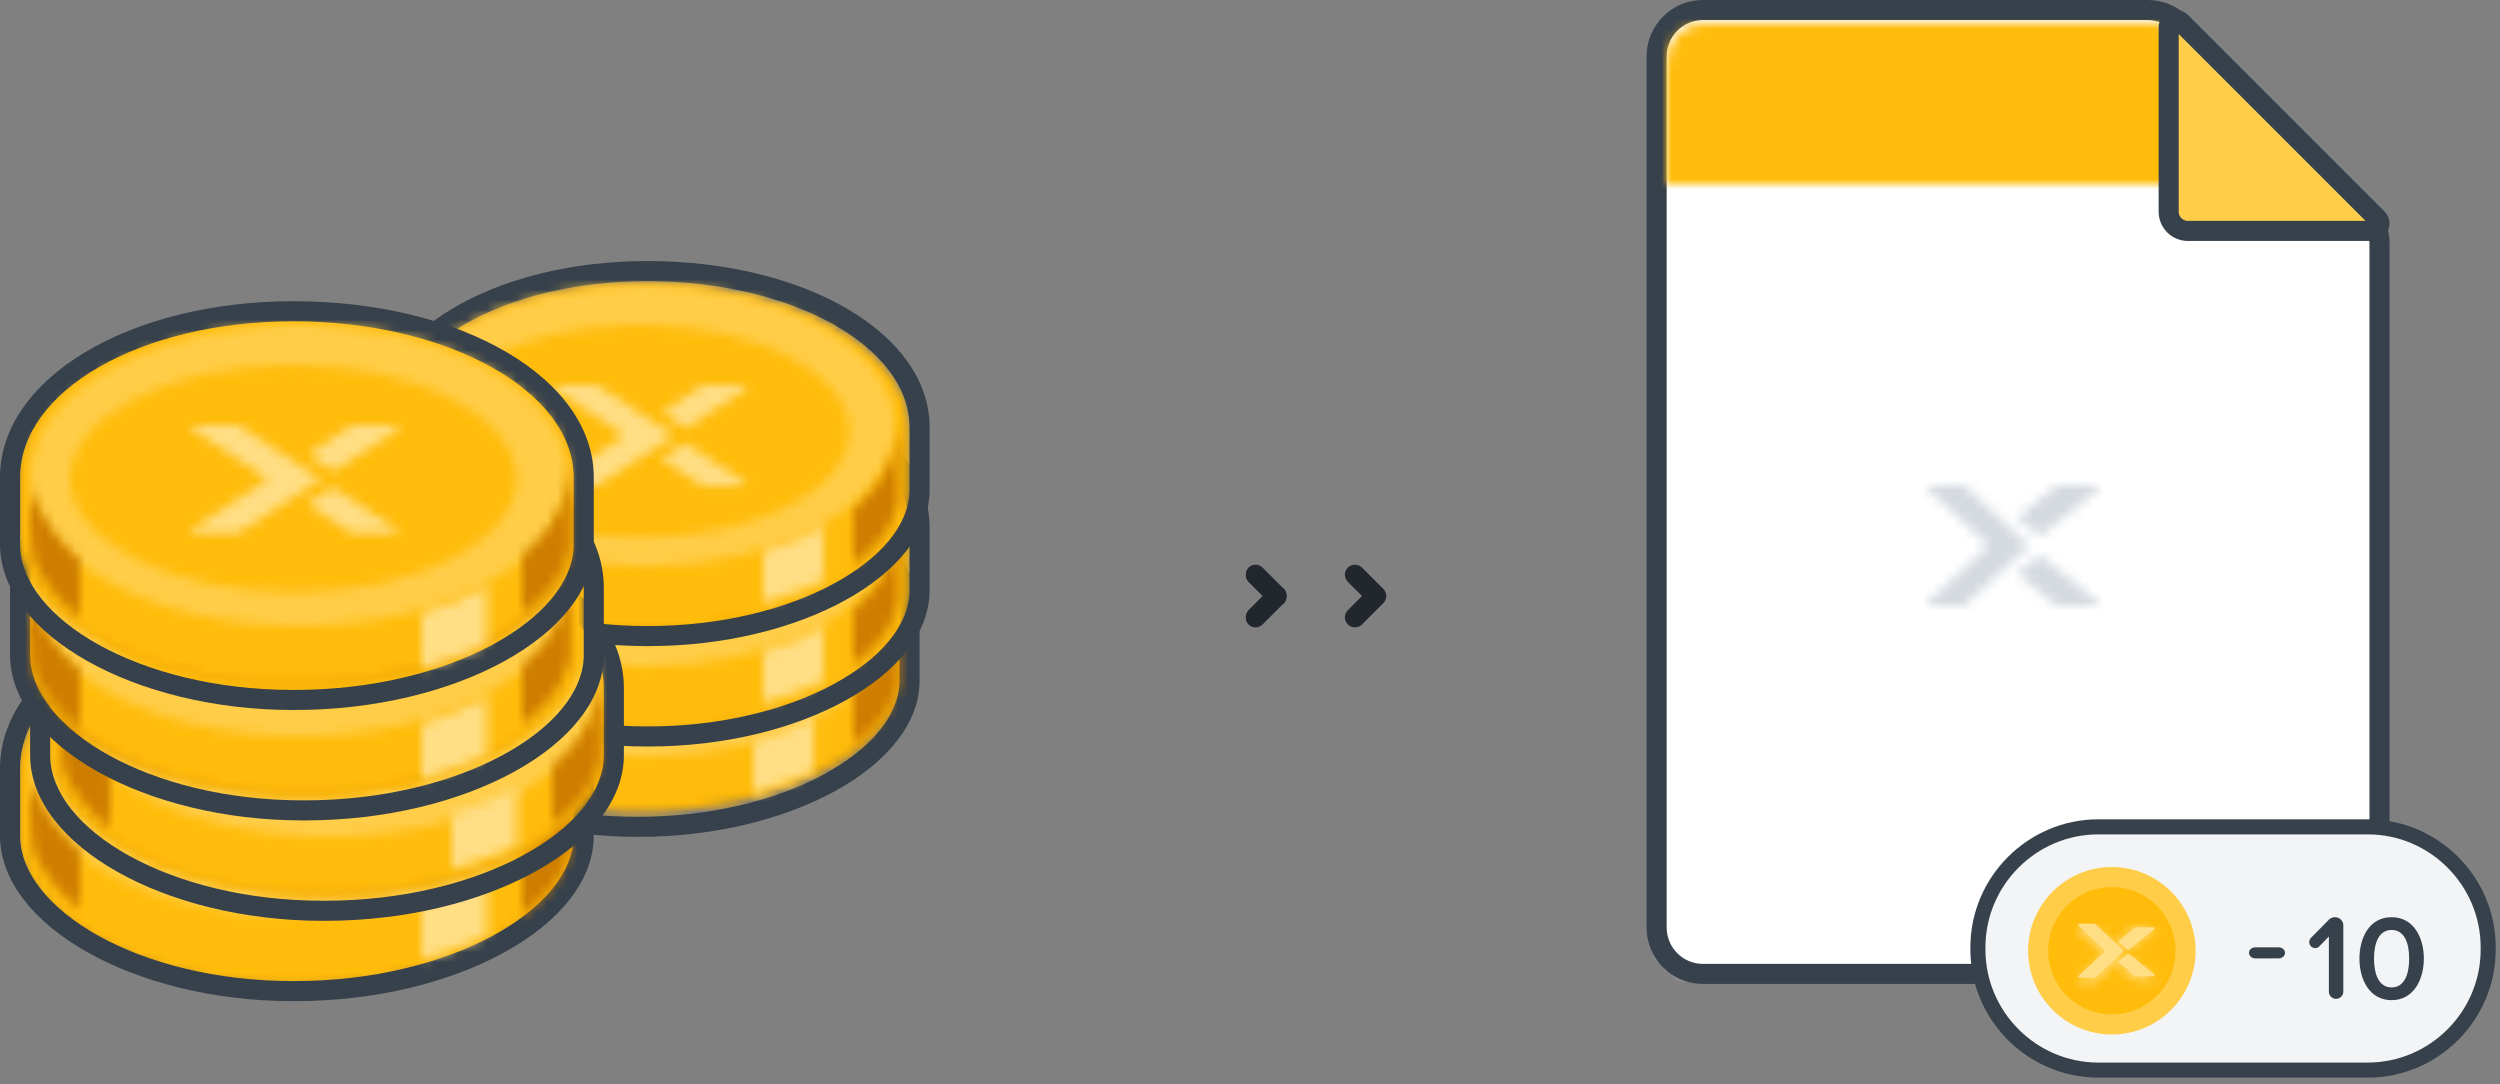 <?xml version="1.0" encoding="UTF-8"?>
<svg width="249px" height="108px" viewBox="0 0 249 108" version="1.1" xmlns="http://www.w3.org/2000/svg" xmlns:xlink="http://www.w3.org/1999/xlink">
    <rect x="0" y="0" width="249" height="108" fill="#808080" stroke="none"/>
    <!-- Generator: Sketch 49.3 (51167) - http://www.bohemiancoding.com/sketch -->
    <title>coins-pg-2</title>
    <desc>Created with Sketch.</desc>
    <defs>
        <path d="M4.596,0 C2.058,0 0,2.072 0,4.629 L0,91.372 C0,93.927 2.058,96 4.596,96 L67.403,96 C69.942,96 72,93.927 72,91.372 L72,23.229 C72,22.001 71.516,20.823 70.654,19.956 L52.183,1.356 C51.32,0.488 50.152,0 48.932,0 L4.596,0 Z" id="path-1"></path>
        <path d="M3.955,0 C3.873,0 3.798,0.031 3.743,0.081 L0.107,3.003 C0.043,3.054 0,3.131 0,3.216 C0,3.289 0.032,3.356 0.079,3.404 L1.95,4.908 C2.004,4.965 2.086,5 2.175,5 C2.259,5 2.334,4.969 2.389,4.917 L7.881,0.503 C7.954,0.451 8,0.371 8,0.28 C8,0.127 7.865,0 7.7,0 L3.955,0 Z" id="path-3"></path>
        <path d="M1.95,0.092 L0.079,1.596 C0.032,1.646 0,1.711 0,1.784 C0,1.869 0.043,1.947 0.107,1.997 L3.743,4.919 C3.798,4.968 3.873,5 3.955,5 L7.7,5 C7.865,5 8,4.875 8,4.72 C8,4.63 7.954,4.55 7.881,4.497 L2.389,0.082 C2.334,0.031 2.259,0 2.175,0 C2.086,0 2.004,0.036 1.95,0.092 Z" id="path-5"></path>
        <path d="M0.264,0 C0.118,0 0,0.126 0,0.281 C0,0.367 0.036,0.443 0.095,0.496 L5.833,5.794 C5.883,5.845 5.919,5.918 5.919,6.001 C5.919,6.087 5.881,6.164 5.822,6.215 L0.076,11.522 C0.03,11.573 0,11.643 0,11.72 C0,11.874 0.118,12 0.264,12 L3.544,12 C3.614,12 3.676,11.972 3.722,11.927 L9.908,6.212 C9.966,6.161 10,6.085 10,6.001 C10,5.915 9.966,5.839 9.91,5.788 L3.723,0.074 C3.676,0.029 3.614,0 3.544,0 L0.264,0 Z" id="path-7"></path>
        <path d="M3.907,0 C1.38,0 0,1.701 0,4.168 L0,16 L67,16 L52.162,1.516 C51.167,0.545 49.82,0 48.412,0 L3.907,0 Z" id="path-9"></path>
        <path d="M0,0.724 L0,19.088 C0,20.144 0.856,21 1.913,21 L20.276,21 C20.92,21 21.242,20.221 20.786,19.766 L1.235,0.213 C1.088,0.066 0.907,0 0.729,0 C0.357,0 0,0.289 0,0.724 Z" id="path-11"></path>
        <path d="M0,14.602 L0,20.909 C0.056,27.768 11.728,34.406 26.11,34.35 C40.491,34.35 52.053,27.712 52.108,20.853 L52.108,14.547 C52.108,6.526 40.381,0 25.999,0 C11.616,0 0,6.581 0,14.602 Z" id="path-13"></path>
        <path d="M0,14.547 L0,20.853 C0.056,27.712 11.21,34.406 25.592,34.35 C39.973,34.35 51.535,27.712 51.59,20.853 L51.59,14.547 C51.59,6.526 39.863,0 25.481,0 C11.098,0 0,6.526 0,14.547 Z" id="path-15"></path>
        <path d="M0,14.049 C0,21.819 11.282,28.099 25.118,28.045 C38.955,28.045 50.129,21.766 50.129,13.996 C50.129,6.279 38.849,0 25.011,0 C11.176,0 0,6.333 0,14.049 Z" id="path-17"></path>
        <path d="M0,10.62 C0.056,16.485 9.404,21.185 20.855,21.185 C32.305,21.185 41.597,16.429 41.597,10.565 C41.543,4.757 32.25,0 20.744,0 C9.293,0 0,4.757 0,10.62 Z" id="path-19"></path>
        <path d="M15.156,0 C15.045,0 14.991,0 14.936,0.055 L11.229,2.544 C11.174,2.6 11.118,2.655 11.118,2.71 C11.118,2.766 11.118,2.821 11.174,2.876 L13.11,4.148 C13.164,4.148 13.22,4.204 13.331,4.204 C13.441,4.204 13.496,4.204 13.552,4.148 L19.305,0.386 C19.36,0.386 19.416,0.277 19.416,0.221 C19.416,0.11 19.25,0 19.084,0 L15.156,0 Z M0.387,0 C0.221,0 0.055,0.11 0.055,0.221 C0.055,0.277 0.11,0.331 0.166,0.386 L6.97,4.867 C7.025,4.923 7.079,4.978 7.079,5.033 C7.079,5.089 7.025,5.145 6.97,5.2 L0.11,9.68 C0.055,9.736 0,9.791 0,9.845 C0,9.957 0.166,10.068 0.332,10.068 L4.26,10.068 C4.37,10.068 4.425,10.068 4.48,10.012 L11.893,5.2 C11.948,5.145 12.003,5.089 12.003,5.033 C12.003,4.978 11.948,4.923 11.893,4.867 L4.536,0.055 C4.48,0 4.37,0 4.314,0 L0.387,0 Z M12.999,5.919 L11.063,7.191 C11.063,7.246 11.008,7.302 11.008,7.357 C11.008,7.412 11.063,7.468 11.118,7.523 L14.936,10.012 C14.991,10.068 15.101,10.068 15.045,10.068 L18.973,10.068 C19.139,10.068 19.305,9.957 19.305,9.845 C19.305,9.791 19.25,9.736 19.194,9.68 L13.441,5.919 C13.387,5.863 13.331,5.863 13.22,5.863 C13.164,5.863 13.055,5.863 12.999,5.919 Z" id="path-21"></path>
        <path d="M0,3.094 L0.247,6.535 C0.192,6.535 0.948,9.372 4.61,12.375 C4.72,12.209 4.61,7.035 4.61,6.896 C3.278,5.882 0.404,2.665 0.247,0 L0,3.094 Z" id="path-23"></path>
        <path d="M0.049,8.388 C0.049,8.64 -0.061,13.718 0.049,13.884 C3.748,10.872 3.828,9.545 4.504,7.755 L4.504,3.553 L4.504,0 C4.134,5.82 0.049,8.137 0.049,8.388 Z" id="path-25"></path>
        <path d="M0,2.498 L0,7.737 C3.842,6.498 5.865,5.707 6.071,5.365 C6.06,2.872 6.06,1.083 6.071,0 C4.148,1.075 2.153,1.973 0,2.498 Z" id="path-27"></path>
        <path d="M0,14.603 L0,20.91 C0.055,27.768 11.727,34.407 26.109,34.351 C40.492,34.351 52.052,27.713 52.108,20.855 L52.108,14.548 C52.108,6.527 40.381,0 25.998,0 C11.616,0 0,6.583 0,14.603 Z" id="path-29"></path>
        <path d="M0,14.548 L0,20.855 C0.054,27.713 11.209,34.407 25.591,34.351 C39.974,34.351 51.534,27.713 51.59,20.855 L51.59,14.548 C51.59,6.527 39.863,0 25.48,0 C11.098,0 0,6.527 0,14.548 Z" id="path-31"></path>
        <path d="M0,14.049 C0,21.819 11.282,28.099 25.119,28.045 C38.954,28.045 50.131,21.766 50.131,13.996 C50.131,6.279 38.848,0 25.013,0 C11.175,0 0,6.333 0,14.049 Z" id="path-33"></path>
        <path d="M0,10.62 C0.055,16.484 9.403,21.186 20.854,21.186 C32.304,21.186 41.598,16.429 41.598,10.565 C41.542,4.757 32.249,0 20.743,0 C9.293,0 0,4.757 0,10.62 Z" id="path-35"></path>
        <path d="M15.156,0 C15.047,0 14.991,0 14.935,0.056 L11.229,2.545 C11.174,2.601 11.119,2.656 11.119,2.711 C11.119,2.767 11.119,2.822 11.174,2.877 L13.11,4.149 C13.166,4.149 13.22,4.204 13.331,4.204 C13.442,4.204 13.498,4.204 13.553,4.149 L19.305,0.387 C19.361,0.387 19.415,0.278 19.415,0.222 C19.415,0.111 19.25,0 19.084,0 L15.156,0 Z M0.387,0 C0.221,0 0.055,0.111 0.055,0.222 C0.055,0.278 0.111,0.332 0.165,0.387 L6.97,4.868 C7.025,4.924 7.081,4.979 7.081,5.034 C7.081,5.09 7.025,5.145 6.97,5.201 L0.111,9.681 C0.055,9.737 0,9.792 0,9.846 C0,9.957 0.165,10.069 0.332,10.069 L4.259,10.069 C4.37,10.069 4.425,10.069 4.481,10.013 L11.893,5.201 C11.949,5.145 12.004,5.09 12.004,5.034 C12.004,4.979 11.949,4.924 11.893,4.868 L4.536,0.056 C4.481,0 4.37,0 4.315,0 L0.387,0 Z M12.999,5.92 L11.063,7.192 C11.063,7.247 11.008,7.302 11.008,7.358 C11.008,7.413 11.063,7.469 11.119,7.523 L14.935,10.013 C14.991,10.069 15.101,10.069 15.047,10.069 L18.973,10.069 C19.139,10.069 19.305,9.957 19.305,9.846 C19.305,9.792 19.25,9.737 19.195,9.681 L13.442,5.92 C13.386,5.865 13.331,5.865 13.22,5.865 C13.166,5.865 13.054,5.865 12.999,5.92 Z" id="path-37"></path>
        <path d="M0,3.093 L0.246,6.535 C0.19,6.535 0.947,9.371 4.61,12.375 C4.72,12.209 4.61,7.034 4.61,6.896 C3.278,5.882 0.403,2.665 0.246,0 L0,3.093 Z" id="path-39"></path>
        <path d="M0.049,8.388 C0.049,8.64 -0.062,13.718 0.049,13.884 C3.747,10.871 3.828,9.545 4.504,7.754 L4.504,3.553 L4.504,0 C4.132,5.819 0.049,8.136 0.049,8.388 Z" id="path-41"></path>
        <path d="M0,2.499 L0,7.738 C3.843,6.499 5.865,5.708 6.07,5.366 C6.059,2.872 6.059,1.084 6.07,0 C4.149,1.076 2.152,1.974 0,2.499 Z" id="path-43"></path>
        <path d="M0,14.604 L0,20.909 C0.055,27.769 11.727,34.406 26.109,34.351 C40.492,34.351 52.052,27.713 52.108,20.854 L52.108,14.548 C52.108,6.527 40.381,0 25.998,0 C11.616,0 0,6.583 0,14.604 Z" id="path-45"></path>
        <path d="M0,14.548 L0,20.854 C0.054,27.713 11.209,34.406 25.591,34.351 C39.974,34.351 51.534,27.713 51.59,20.854 L51.59,14.548 C51.59,6.527 39.863,0 25.48,0 C11.098,0 0,6.527 0,14.548 Z" id="path-47"></path>
        <path d="M0,14.05 C0,21.819 11.282,28.099 25.119,28.046 C38.954,28.046 50.131,21.766 50.131,13.997 C50.131,6.279 38.848,0 25.013,0 C11.175,0 0,6.333 0,14.05 Z" id="path-49"></path>
        <path d="M0,10.621 C0.055,16.484 9.403,21.186 20.854,21.186 C32.304,21.186 41.598,16.428 41.598,10.565 C41.542,4.757 32.249,0 20.743,0 C9.293,0 0,4.757 0,10.621 Z" id="path-51"></path>
        <path d="M15.156,0 C15.047,0 14.991,0 14.935,0.055 L11.229,2.544 C11.174,2.599 11.119,2.655 11.119,2.711 C11.119,2.766 11.119,2.82 11.174,2.875 L13.11,4.148 C13.166,4.148 13.22,4.204 13.331,4.204 C13.442,4.204 13.498,4.204 13.553,4.148 L19.305,0.387 C19.361,0.387 19.415,0.276 19.415,0.221 C19.415,0.111 19.25,0 19.084,0 L15.156,0 Z M0.387,0 C0.221,0 0.055,0.111 0.055,0.221 C0.055,0.276 0.111,0.331 0.165,0.387 L6.97,4.867 C7.025,4.923 7.081,4.978 7.081,5.034 C7.081,5.088 7.025,5.144 6.97,5.199 L0.111,9.68 C0.055,9.735 0,9.79 0,9.846 C0,9.957 0.165,10.067 0.332,10.067 L4.259,10.067 C4.37,10.067 4.425,10.067 4.481,10.012 L11.893,5.199 C11.949,5.144 12.004,5.088 12.004,5.034 C12.004,4.978 11.949,4.923 11.893,4.867 L4.536,0.055 C4.481,0 4.37,0 4.315,0 L0.387,0 Z M12.999,5.918 L11.063,7.191 C11.063,7.246 11.008,7.301 11.008,7.357 C11.008,7.412 11.063,7.467 11.119,7.523 L14.935,10.012 C14.991,10.067 15.101,10.067 15.047,10.067 L18.973,10.067 C19.139,10.067 19.305,9.957 19.305,9.846 C19.305,9.79 19.25,9.735 19.195,9.68 L13.442,5.918 C13.386,5.863 13.331,5.863 13.22,5.863 C13.166,5.863 13.054,5.863 12.999,5.918 Z" id="path-53"></path>
        <path d="M0,3.094 L0.246,6.534 C0.19,6.534 0.947,9.371 4.61,12.375 C4.72,12.209 4.61,7.035 4.61,6.896 C3.278,5.881 0.403,2.665 0.246,0 L0,3.094 Z" id="path-55"></path>
        <path d="M0.049,8.388 C0.049,8.639 -0.062,13.717 0.049,13.884 C3.747,10.871 3.828,9.544 4.504,7.754 L4.504,3.552 L4.504,0 C4.132,5.819 0.049,8.136 0.049,8.388 Z" id="path-57"></path>
        <path d="M0,2.5 L0,7.737 C3.843,6.498 5.865,5.708 6.07,5.366 C6.059,2.873 6.059,1.083 6.07,0 C4.149,1.076 2.152,1.973 0,2.5 Z" id="path-59"></path>
        <path d="M0,15.607 L0,22.348 C0.059,29.679 12.534,36.773 27.906,36.714 C43.277,36.714 55.633,29.62 55.692,22.288 L55.692,15.548 C55.692,6.975 43.158,0 27.787,0 C12.415,0 0,7.036 0,15.607 Z" id="path-61"></path>
        <path d="M0,15.548 L0,22.288 C0.059,29.62 11.981,36.773 27.353,36.714 C42.724,36.714 55.08,29.62 55.139,22.288 L55.139,15.548 C55.139,6.975 42.605,0 27.234,0 C11.862,0 0,6.975 0,15.548 Z" id="path-63"></path>
        <path d="M0,15.016 C0,23.32 12.058,30.031 26.846,29.974 C41.635,29.974 53.579,23.263 53.579,14.959 C53.579,6.711 41.522,0 26.734,0 C11.944,0 0,6.769 0,15.016 Z" id="path-65"></path>
        <path d="M0,11.35 C0.06,17.617 10.052,22.643 22.29,22.643 C34.528,22.643 44.46,17.559 44.46,11.291 C44.401,5.085 34.469,0 22.171,0 C9.933,0 0,5.085 0,11.35 Z" id="path-67"></path>
        <path d="M16.199,0 C16.081,0 16.022,0 15.963,0.059 L12.002,2.72 C11.942,2.778 11.883,2.838 11.883,2.896 C11.883,2.956 11.883,3.014 11.942,3.075 L14.012,4.433 C14.071,4.433 14.13,4.493 14.248,4.493 C14.366,4.493 14.426,4.493 14.484,4.433 L20.634,0.414 C20.693,0.414 20.752,0.294 20.752,0.236 C20.752,0.118 20.574,0 20.397,0 L16.199,0 Z M0.414,0 C0.236,0 0.059,0.118 0.059,0.236 C0.059,0.294 0.118,0.355 0.178,0.414 L7.449,5.202 C7.508,5.262 7.567,5.32 7.567,5.379 C7.567,5.439 7.508,5.498 7.449,5.558 L0.118,10.346 C0.059,10.405 0,10.463 0,10.523 C0,10.642 0.178,10.76 0.354,10.76 L4.553,10.76 C4.671,10.76 4.729,10.76 4.789,10.701 L12.71,5.558 C12.771,5.498 12.829,5.439 12.829,5.379 C12.829,5.32 12.771,5.262 12.71,5.202 L4.847,0.059 C4.789,0 4.671,0 4.611,0 L0.414,0 Z M13.893,6.326 L11.824,7.685 C11.824,7.745 11.765,7.804 11.765,7.863 C11.765,7.922 11.824,7.981 11.883,8.04 L15.963,10.701 C16.022,10.76 16.14,10.76 16.081,10.76 L20.279,10.76 C20.456,10.76 20.634,10.642 20.634,10.523 C20.634,10.463 20.574,10.405 20.515,10.346 L14.366,6.326 C14.308,6.267 14.248,6.267 14.13,6.267 C14.071,6.267 13.953,6.267 13.893,6.326 Z" id="path-69"></path>
        <path d="M0,3.306 L0.263,6.982 C0.205,6.982 1.013,10.014 4.927,13.225 C5.045,13.047 4.927,7.518 4.927,7.369 C3.504,6.285 0.431,2.848 0.263,0 L0,3.306 Z" id="path-71"></path>
        <path d="M0.052,8.965 C0.052,9.233 -0.066,14.661 0.052,14.839 C4.004,11.619 4.091,10.201 4.813,8.288 L4.813,3.797 L4.813,0 C4.417,6.22 0.052,8.696 0.052,8.965 Z" id="path-73"></path>
        <path d="M0,2.672 L0,8.27 C4.105,6.945 6.269,6.101 6.488,5.734 C6.476,3.069 6.476,1.158 6.488,0 C4.434,1.15 2.3,2.108 0,2.672 Z" id="path-75"></path>
        <path d="M0,15.608 L0,22.348 C0.058,29.679 12.533,36.774 27.905,36.715 C43.276,36.715 55.632,29.62 55.692,22.289 L55.692,15.549 C55.692,6.976 43.158,0 27.787,0 C12.415,0 0,7.035 0,15.608 Z" id="path-77"></path>
        <path d="M0,15.549 L0,22.289 C0.06,29.62 11.981,36.774 27.353,36.715 C42.724,36.715 55.08,29.62 55.14,22.289 L55.14,15.549 C55.14,6.976 42.606,0 27.235,0 C11.863,0 0,6.976 0,15.549 Z" id="path-79"></path>
        <path d="M0,15.016 C0,23.319 12.057,30.032 26.846,29.975 C41.634,29.975 53.578,23.264 53.578,14.959 C53.578,6.713 41.521,0 26.733,0 C11.945,0 0,6.769 0,15.016 Z" id="path-81"></path>
        <path d="M0,11.352 C0.061,17.619 10.052,22.644 22.29,22.644 C34.528,22.644 44.461,17.56 44.461,11.293 C44.401,5.085 34.469,0 22.172,0 C9.934,0 0,5.085 0,11.352 Z" id="path-83"></path>
        <path d="M16.199,0 C16.081,0 16.022,0 15.963,0.058 L12.002,2.719 C11.943,2.778 11.884,2.837 11.884,2.896 C11.884,2.955 11.884,3.015 11.943,3.073 L14.012,4.433 C14.071,4.433 14.13,4.492 14.248,4.492 C14.367,4.492 14.426,4.492 14.485,4.433 L20.634,0.414 C20.692,0.414 20.752,0.295 20.752,0.235 C20.752,0.118 20.575,0 20.397,0 L16.199,0 Z M0.414,0 C0.236,0 0.06,0.118 0.06,0.235 C0.06,0.295 0.119,0.353 0.178,0.414 L7.449,5.202 C7.508,5.261 7.568,5.32 7.568,5.379 C7.568,5.438 7.508,5.497 7.449,5.557 L0.119,10.346 C0.06,10.405 0,10.464 0,10.522 C0,10.641 0.178,10.759 0.354,10.759 L4.553,10.759 C4.671,10.759 4.729,10.759 4.789,10.701 L12.711,5.557 C12.771,5.497 12.829,5.438 12.829,5.379 C12.829,5.32 12.771,5.261 12.711,5.202 L4.849,0.058 C4.789,0 4.671,0 4.611,0 L0.414,0 Z M13.894,6.326 L11.824,7.685 C11.824,7.744 11.765,7.803 11.765,7.863 C11.765,7.921 11.824,7.981 11.884,8.039 L15.963,10.701 C16.022,10.759 16.14,10.759 16.081,10.759 L20.279,10.759 C20.456,10.759 20.634,10.641 20.634,10.522 C20.634,10.464 20.575,10.405 20.515,10.346 L14.367,6.326 C14.308,6.265 14.248,6.265 14.13,6.265 C14.071,6.265 13.953,6.265 13.894,6.326 Z" id="path-85"></path>
        <path d="M0,3.306 L0.263,6.984 C0.204,6.984 1.012,10.016 4.926,13.226 C5.045,13.049 4.926,7.519 4.926,7.371 C3.503,6.286 0.43,2.848 0.263,0 L0,3.306 Z" id="path-87"></path>
        <path d="M0.052,8.965 C0.052,9.234 -0.066,14.662 0.052,14.84 C4.006,11.619 4.091,10.202 4.813,8.288 L4.813,3.797 L4.813,0 C4.418,6.22 0.052,8.696 0.052,8.965 Z" id="path-89"></path>
        <path d="M0,2.672 L0,8.271 C4.105,6.945 6.269,6.101 6.488,5.736 C6.476,3.07 6.476,1.158 6.488,0 C4.434,1.149 2.3,2.11 0,2.672 Z" id="path-91"></path>
        <path d="M0,15.608 L0,22.348 C0.058,29.68 12.533,36.773 27.905,36.715 C43.276,36.715 55.632,29.62 55.692,22.289 L55.692,15.549 C55.692,6.976 43.158,0 27.787,0 C12.414,0 0,7.036 0,15.608 Z" id="path-93"></path>
        <path d="M0,15.549 L0,22.289 C0.06,29.62 11.981,36.773 27.353,36.715 C42.724,36.715 55.08,29.62 55.14,22.289 L55.14,15.549 C55.14,6.976 42.606,0 27.235,0 C11.862,0 0,6.976 0,15.549 Z" id="path-95"></path>
        <path d="M0,15.015 C0,23.319 12.059,30.031 26.847,29.974 C41.635,29.974 53.579,23.263 53.579,14.959 C53.579,6.711 41.522,0 26.734,0 C11.944,0 0,6.768 0,15.015 Z" id="path-97"></path>
        <path d="M0,11.352 C0.058,17.619 10.051,22.644 22.289,22.644 C34.527,22.644 44.459,17.56 44.459,11.293 C44.4,5.085 34.468,0 22.171,0 C9.932,0 0,5.085 0,11.352 Z" id="path-99"></path>
        <path d="M16.199,0 C16.081,0 16.022,0 15.963,0.059 L12.002,2.72 C11.943,2.779 11.884,2.838 11.884,2.897 C11.884,2.956 11.884,3.016 11.943,3.074 L14.012,4.434 C14.071,4.434 14.13,4.494 14.248,4.494 C14.367,4.494 14.426,4.494 14.485,4.434 L20.634,0.414 C20.693,0.414 20.752,0.296 20.752,0.237 C20.752,0.119 20.574,0 20.397,0 L16.199,0 Z M0.414,0 C0.237,0 0.059,0.119 0.059,0.237 C0.059,0.296 0.118,0.355 0.178,0.414 L7.449,5.203 C7.509,5.262 7.567,5.321 7.567,5.38 C7.567,5.439 7.509,5.499 7.449,5.558 L0.118,10.346 C0.059,10.406 0,10.464 0,10.524 C0,10.642 0.178,10.76 0.355,10.76 L4.553,10.76 C4.671,10.76 4.73,10.76 4.789,10.702 L12.711,5.558 C12.771,5.499 12.829,5.439 12.829,5.38 C12.829,5.321 12.771,5.262 12.711,5.203 L4.847,0.059 C4.789,0 4.671,0 4.612,0 L0.414,0 Z M13.893,6.327 L11.824,7.686 C11.824,7.745 11.766,7.804 11.766,7.864 C11.766,7.923 11.824,7.982 11.884,8.041 L15.963,10.702 C16.022,10.76 16.141,10.76 16.081,10.76 L20.279,10.76 C20.456,10.76 20.634,10.642 20.634,10.524 C20.634,10.464 20.574,10.406 20.515,10.346 L14.367,6.327 C14.308,6.267 14.248,6.267 14.13,6.267 C14.071,6.267 13.954,6.267 13.893,6.327 Z" id="path-101"></path>
        <path d="M0,3.305 L0.264,6.982 C0.204,6.982 1.014,10.014 4.928,13.225 C5.046,13.047 4.928,7.517 4.928,7.369 C3.504,6.284 0.431,2.847 0.264,0 L0,3.305 Z" id="path-103"></path>
        <path d="M0.052,8.965 C0.052,9.233 -0.066,14.661 0.052,14.839 C4.004,11.619 4.092,10.201 4.813,8.288 L4.813,3.797 L4.813,0 C4.417,6.219 0.052,8.695 0.052,8.965 Z" id="path-105"></path>
        <path d="M0,2.672 L0,8.271 C4.105,6.945 6.268,6.101 6.487,5.735 C6.475,3.07 6.475,1.158 6.487,0 C4.433,1.149 2.299,2.109 0,2.672 Z" id="path-107"></path>
        <path d="M0,15.609 L0,22.348 C0.059,29.679 12.534,36.774 27.906,36.715 C43.277,36.715 55.633,29.62 55.692,22.29 L55.692,15.55 C55.692,6.977 43.158,0 27.787,0 C12.415,0 0,7.036 0,15.609 Z" id="path-109"></path>
        <path d="M0,15.55 L0,22.29 C0.059,29.62 11.981,36.774 27.353,36.715 C42.724,36.715 55.08,29.62 55.139,22.29 L55.139,15.55 C55.139,6.977 42.605,0 27.234,0 C11.862,0 0,6.977 0,15.55 Z" id="path-111"></path>
        <path d="M0,15.015 C0,23.32 12.058,30.032 26.846,29.975 C41.635,29.975 53.579,23.263 53.579,14.959 C53.579,6.711 41.522,0 26.734,0 C11.944,0 0,6.769 0,15.015 Z" id="path-113"></path>
        <path d="M0,11.351 C0.06,17.617 10.052,22.643 22.29,22.643 C34.528,22.643 44.46,17.558 44.46,11.292 C44.401,5.084 34.469,0 22.171,0 C9.933,0 0,5.084 0,11.351 Z" id="path-115"></path>
        <path d="M16.199,0 C16.081,0 16.022,0 15.963,0.059 L12.002,2.72 C11.942,2.779 11.883,2.839 11.883,2.897 C11.883,2.957 11.883,3.016 11.942,3.074 L14.012,4.434 C14.071,4.434 14.13,4.494 14.248,4.494 C14.366,4.494 14.426,4.494 14.484,4.434 L20.634,0.414 C20.693,0.414 20.752,0.296 20.752,0.238 C20.752,0.119 20.574,0 20.397,0 L16.199,0 Z M0.414,0 C0.236,0 0.059,0.119 0.059,0.238 C0.059,0.296 0.118,0.356 0.178,0.414 L7.449,5.203 C7.508,5.262 7.567,5.322 7.567,5.381 C7.567,5.44 7.508,5.499 7.449,5.558 L0.118,10.347 C0.059,10.406 0,10.465 0,10.525 C0,10.643 0.178,10.761 0.354,10.761 L4.553,10.761 C4.671,10.761 4.729,10.761 4.789,10.702 L12.71,5.558 C12.771,5.499 12.829,5.44 12.829,5.381 C12.829,5.322 12.771,5.262 12.71,5.203 L4.847,0.059 C4.789,0 4.671,0 4.611,0 L0.414,0 Z M13.893,6.326 L11.824,7.686 C11.824,7.746 11.765,7.805 11.765,7.863 C11.765,7.923 11.824,7.982 11.883,8.041 L15.963,10.702 C16.022,10.761 16.14,10.761 16.081,10.761 L20.279,10.761 C20.456,10.761 20.634,10.643 20.634,10.525 C20.634,10.465 20.574,10.406 20.515,10.347 L14.366,6.326 C14.308,6.268 14.248,6.268 14.13,6.268 C14.071,6.268 13.953,6.268 13.893,6.326 Z" id="path-117"></path>
        <path d="M0,3.306 L0.263,6.983 C0.205,6.983 1.013,10.014 4.927,13.225 C5.045,13.048 4.927,7.518 4.927,7.369 C3.504,6.285 0.431,2.847 0.263,0 L0,3.306 Z" id="path-119"></path>
        <path d="M0.052,8.965 C0.052,9.234 -0.066,14.661 0.052,14.839 C4.004,11.619 4.091,10.201 4.813,8.288 L4.813,3.797 L4.813,0 C4.417,6.22 0.052,8.696 0.052,8.965 Z" id="path-121"></path>
        <path d="M0,2.671 L0,8.27 C4.105,6.946 6.269,6.101 6.488,5.734 C6.476,3.069 6.476,1.159 6.488,0 C4.434,1.15 2.3,2.108 0,2.671 Z" id="path-123"></path>
        <path d="M1.776,0 C1.738,0 1.704,0.013 1.68,0.036 L0.049,1.348 C0.02,1.371 0,1.406 0,1.444 C0,1.476 0.014,1.506 0.036,1.527 L0.875,2.202 C0.9,2.228 0.936,2.244 0.976,2.244 C1.014,2.244 1.047,2.229 1.071,2.207 L3.537,0.226 C3.57,0.202 3.591,0.166 3.591,0.125 C3.591,0.057 3.529,0 3.456,0 L1.776,0 Z" id="path-125"></path>
        <path d="M0.875,0.04 L0.036,0.716 C0.014,0.739 0,0.768 0,0.801 C0,0.839 0.02,0.873 0.049,0.896 L1.68,2.208 C1.704,2.229 1.738,2.244 1.776,2.244 L3.456,2.244 C3.529,2.244 3.591,2.187 3.591,2.118 C3.591,2.078 3.57,2.042 3.537,2.019 L1.071,0.037 C1.047,0.014 1.014,0 0.976,0 C0.936,0 0.9,0.016 0.875,0.04 Z" id="path-127"></path>
        <path d="M0.118,0 C0.053,0 0,0.056 0,0.126 C0,0.164 0.016,0.2 0.042,0.223 L2.617,2.6 C2.64,2.623 2.655,2.655 2.655,2.693 C2.655,2.732 2.639,2.766 2.613,2.789 L0.034,5.17 C0.013,5.192 0,5.224 0,5.259 C0,5.328 0.053,5.385 0.118,5.385 L1.59,5.385 C1.621,5.385 1.65,5.372 1.671,5.351 L4.446,2.787 C4.472,2.765 4.488,2.731 4.488,2.693 C4.488,2.654 4.472,2.62 4.446,2.597 L1.671,0.033 C1.65,0.013 1.621,0 1.59,0 L0.118,0 Z" id="path-129"></path>
    </defs>
    <g id="Page-1" stroke="none" stroke-width="1" fill="none" fill-rule="evenodd">
        <g id="coins-pg-2" transform="translate(0, 1)">
            <g id="Page-1">
                <g id="Group-3" transform="translate(165, 0.353)">
                    <mask id="mask-2" fill="white">
                        <use xlink:href="#path-1"></use>
                    </mask>
                    <g id="Clip-2"></g>
                    <polygon id="Fill-1" fill="#FFFFFF" mask="url(#mask-2)" points="-5 101 77 101 77 -5 -5 -5"></polygon>
                </g>
                <g id="Group-6" transform="translate(201, 47.353)">
                    <mask id="mask-4" fill="white">
                        <use xlink:href="#path-3"></use>
                    </mask>
                    <g id="Clip-5"></g>
                    <polygon id="Fill-4" fill="#D5DAE0" mask="url(#mask-4)" points="-5 10 13 10 13 -5 -5 -5"></polygon>
                </g>
                <g id="Group-9" transform="translate(201, 54.353)">
                    <mask id="mask-6" fill="white">
                        <use xlink:href="#path-5"></use>
                    </mask>
                    <g id="Clip-8"></g>
                    <polygon id="Fill-7" fill="#D5DAE0" mask="url(#mask-6)" points="-5 10 13 10 13 -5 -5 -5"></polygon>
                </g>
                <g id="Group-12" transform="translate(192, 47.353)">
                    <mask id="mask-8" fill="white">
                        <use xlink:href="#path-7"></use>
                    </mask>
                    <g id="Clip-11"></g>
                    <polygon id="Fill-10" fill="#D5DAE0" mask="url(#mask-8)" points="-5 17 15 17 15 -5 -5 -5"></polygon>
                </g>
                <path d="M213.933,0 L169.596,0 C167.058,0 165,2.072 165,4.628 L165,91.371 C165,93.927 167.058,96 169.596,96 L232.404,96 C234.942,96 237,93.927 237,91.371 L237,23.229 C237,22.001 236.516,20.823 235.654,19.956 L217.183,1.355 C216.321,0.487 215.152,0 213.933,0 Z" id="Stroke-13" stroke="#37414B" stroke-width="2"></path>
                <g id="Group-17" transform="translate(166, 1.353)">
                    <mask id="mask-10" fill="white">
                        <use xlink:href="#path-9"></use>
                    </mask>
                    <g id="Clip-16"></g>
                    <polygon id="Fill-15" fill="#FFBC0B" mask="url(#mask-10)" points="-5 21 72 21 72 -5 -5 -5"></polygon>
                </g>
                <g id="Group-21" transform="translate(216, 1.353)">
                    <mask id="mask-12" fill="white">
                        <use xlink:href="#path-11"></use>
                    </mask>
                    <g id="Clip-19"></g>
                    <polygon id="Fill-18" fill="#F8F9FA" mask="url(#mask-12)" points="-5 26 26 26 26 -5 -5 -5"></polygon>
                    <polygon id="Fill-20" fill="#FFCD48" mask="url(#mask-12)" points="-5 26 26 26 26 -5 -5 -5"></polygon>
                </g>
                <path d="M216,1.724 L216,20.087 C216,21.142 216.856,21.999 217.913,21.999 L236.275,21.999 C236.92,21.999 237.242,21.22 236.786,20.765 L217.235,1.213 C216.779,0.757 216,1.08 216,1.724 Z" id="Stroke-22" stroke="#37414B" stroke-width="2"></path>
                <g id="Group-26" transform="translate(38, 45.353)">
                    <mask id="mask-14" fill="white">
                        <use xlink:href="#path-13"></use>
                    </mask>
                    <g id="Clip-25"></g>
                    <polygon id="Fill-24" fill="#E69C00" mask="url(#mask-14)" points="-3 37.883 54.64 37.883 54.64 -2 -3 -2"></polygon>
                </g>
                <g id="Group-29" transform="translate(38, 45.353)">
                    <mask id="mask-16" fill="white">
                        <use xlink:href="#path-15"></use>
                    </mask>
                    <g id="Clip-28"></g>
                    <polygon id="Fill-27" fill="#FFBC0B" mask="url(#mask-16)" points="-3 37.883 54.122 37.883 54.122 -2 -3 -2"></polygon>
                </g>
                <path d="M63.481,44 C48.071,44 36,51.269 36,60.548 L36,66.854 C36.068,75.262 48.622,82.352 63.415,82.352 L63.599,82.351 C78.701,82.351 91.522,75.262 91.589,66.871 L91.589,60.548 C91.589,51.269 79.243,44 63.481,44 M63.481,46 C77.863,46 89.589,52.527 89.589,60.548 L89.589,66.854 C89.535,73.713 77.973,80.351 63.591,80.351 C63.532,80.352 63.474,80.352 63.415,80.352 C49.119,80.352 38.055,73.685 38,66.854 L38,60.548 C38,52.527 49.098,46 63.481,46" id="Fill-30" fill="#37414B"></path>
                <g id="Group-34" transform="translate(39, 46.353)">
                    <mask id="mask-18" fill="white">
                        <use xlink:href="#path-17"></use>
                    </mask>
                    <g id="Clip-33"></g>
                    <polygon id="Fill-32" fill="#FFCD48" mask="url(#mask-18)" points="-3 30.578 52.662 30.578 52.662 -3 -3 -3"></polygon>
                </g>
                <g id="Group-37" transform="translate(43, 49.353)">
                    <mask id="mask-20" fill="white">
                        <use xlink:href="#path-19"></use>
                    </mask>
                    <g id="Clip-36"></g>
                    <polygon id="Fill-35" fill="#FFBC0B" mask="url(#mask-20)" points="-3 24.718 44.13 24.718 44.13 -2 -3 -2"></polygon>
                </g>
                <g id="Group-40" transform="translate(54, 55.353)">
                    <mask id="mask-22" fill="white">
                        <use xlink:href="#path-21"></use>
                    </mask>
                    <g id="Clip-39"></g>
                    <polygon id="Fill-38" fill="#FFDE85" mask="url(#mask-22)" points="-3 12.599 21.947 12.599 21.947 -3 -3 -3"></polygon>
                </g>
                <g id="Group-43" transform="translate(38, 61.353)">
                    <mask id="mask-24" fill="white">
                        <use xlink:href="#path-23"></use>
                    </mask>
                    <g id="Clip-42"></g>
                    <polygon id="Fill-41" fill="#CD7D00" mask="url(#mask-24)" points="-2 14.906 8.191 14.906 8.191 -3 -2 -3"></polygon>
                </g>
                <g id="Group-46" transform="translate(85, 59.353)">
                    <mask id="mask-26" fill="white">
                        <use xlink:href="#path-25"></use>
                    </mask>
                    <g id="Clip-45"></g>
                    <polygon id="Fill-44" fill="#CD7D00" mask="url(#mask-26)" points="-3 17.416 7.035 17.416 7.035 -2 -3 -2"></polygon>
                </g>
                <g id="Group-49" transform="translate(75, 70.353)">
                    <mask id="mask-28" fill="white">
                        <use xlink:href="#path-27"></use>
                    </mask>
                    <g id="Clip-48"></g>
                    <polygon id="Fill-47" fill="#FFDE85" mask="url(#mask-28)" points="-3 10.27 8.602 10.27 8.602 -3 -3 -3"></polygon>
                </g>
                <g id="Group-52" transform="translate(38, 37.353)">
                    <mask id="mask-30" fill="white">
                        <use xlink:href="#path-29"></use>
                    </mask>
                    <g id="Clip-51"></g>
                    <polygon id="Fill-50" fill="#E69C00" mask="url(#mask-30)" points="-3 36.884 54.64 36.884 54.64 -3 -3 -3"></polygon>
                </g>
                <g id="Group-55" transform="translate(39, 37.353)">
                    <mask id="mask-32" fill="white">
                        <use xlink:href="#path-31"></use>
                    </mask>
                    <g id="Clip-54"></g>
                    <polygon id="Fill-53" fill="#FFBC0B" mask="url(#mask-32)" points="-3 36.884 54.122 36.884 54.122 -3 -3 -3"></polygon>
                </g>
                <path d="M64.48,35 C49.07,35 37,42.269 37,51.548 L37,57.854 C37.067,66.263 49.622,73.352 64.414,73.352 L64.598,73.352 C79.7,73.352 92.522,66.262 92.589,57.87 L92.589,51.548 C92.589,42.269 80.243,35 64.48,35 M64.48,37 C78.862,37 90.589,43.527 90.589,51.548 L90.589,57.854 C90.534,64.714 78.973,71.352 64.59,71.352 L64.414,71.352 C50.118,71.352 39.054,64.686 39,57.854 L39,51.548 C39,43.527 50.098,37 64.48,37" id="Fill-56" fill="#37414B"></path>
                <g id="Group-60" transform="translate(39, 37.353)">
                    <mask id="mask-34" fill="white">
                        <use xlink:href="#path-33"></use>
                    </mask>
                    <g id="Clip-59"></g>
                    <polygon id="Fill-58" fill="#FFCD48" mask="url(#mask-34)" points="-2 30.578 53.662 30.578 53.662 -3 -2 -3"></polygon>
                </g>
                <g id="Group-63" transform="translate(43, 41.353)">
                    <mask id="mask-36" fill="white">
                        <use xlink:href="#path-35"></use>
                    </mask>
                    <g id="Clip-62"></g>
                    <polygon id="Fill-61" fill="#FFBC0B" mask="url(#mask-36)" points="-2 23.717 45.129 23.717 45.129 -3 -2 -3"></polygon>
                </g>
                <g id="Group-66" transform="translate(55, 46.353)">
                    <mask id="mask-38" fill="white">
                        <use xlink:href="#path-37"></use>
                    </mask>
                    <g id="Clip-65"></g>
                    <polygon id="Fill-64" fill="#FFDE85" mask="url(#mask-38)" points="-3 13.599 21.948 13.599 21.948 -2 -3 -2"></polygon>
                </g>
                <g id="Group-69" transform="translate(39, 52.353)">
                    <mask id="mask-40" fill="white">
                        <use xlink:href="#path-39"></use>
                    </mask>
                    <g id="Clip-68"></g>
                    <polygon id="Fill-67" fill="#CD7D00" mask="url(#mask-40)" points="-3 15.906 7.19 15.906 7.19 -2 -3 -2"></polygon>
                </g>
                <g id="Group-72" transform="translate(85, 51.353)">
                    <mask id="mask-42" fill="white">
                        <use xlink:href="#path-41"></use>
                    </mask>
                    <g id="Clip-71"></g>
                    <polygon id="Fill-70" fill="#CD7D00" mask="url(#mask-42)" points="-3 16.416 7.035 16.416 7.035 -3 -3 -3"></polygon>
                </g>
                <g id="Group-75" transform="translate(76, 61.353)">
                    <mask id="mask-44" fill="white">
                        <use xlink:href="#path-43"></use>
                    </mask>
                    <g id="Clip-74"></g>
                    <polygon id="Fill-73" fill="#FFDE85" mask="url(#mask-44)" points="-3 10.27 8.602 10.27 8.602 -3 -3 -3"></polygon>
                </g>
                <g id="Group-78" transform="translate(38, 27.353)">
                    <mask id="mask-46" fill="white">
                        <use xlink:href="#path-45"></use>
                    </mask>
                    <g id="Clip-77"></g>
                    <polygon id="Fill-76" fill="#E69C00" mask="url(#mask-46)" points="-3 36.883 54.64 36.883 54.64 -3 -3 -3"></polygon>
                </g>
                <g id="Group-81" transform="translate(39, 27.353)">
                    <mask id="mask-48" fill="white">
                        <use xlink:href="#path-47"></use>
                    </mask>
                    <g id="Clip-80"></g>
                    <polygon id="Fill-79" fill="#FFBC0B" mask="url(#mask-48)" points="-3 36.883 54.122 36.883 54.122 -3 -3 -3"></polygon>
                </g>
                <path d="M64.48,25 C49.07,25 37,32.269 37,41.548 L37,47.854 C37.067,56.262 49.622,63.352 64.414,63.352 L64.598,63.352 C79.7,63.352 92.522,56.262 92.589,47.87 L92.589,41.548 C92.589,32.269 80.243,25 64.48,25 M64.48,27 C78.862,27 90.589,33.527 90.589,41.548 L90.589,47.854 C90.534,54.713 78.973,61.352 64.59,61.352 L64.414,61.352 C50.118,61.352 39.054,54.685 39,47.854 L39,41.548 C39,33.527 50.098,27 64.48,27" id="Fill-82" fill="#37414B"></path>
                <g id="Group-86" transform="translate(39, 27.353)">
                    <mask id="mask-50" fill="white">
                        <use xlink:href="#path-49"></use>
                    </mask>
                    <g id="Clip-85"></g>
                    <polygon id="Fill-84" fill="#FFCD48" mask="url(#mask-50)" points="-2 31.577 53.662 31.577 53.662 -2 -2 -2"></polygon>
                </g>
                <g id="Group-89" transform="translate(43, 31.353)">
                    <mask id="mask-52" fill="white">
                        <use xlink:href="#path-51"></use>
                    </mask>
                    <g id="Clip-88"></g>
                    <polygon id="Fill-87" fill="#FFBC0B" mask="url(#mask-52)" points="-2 23.718 45.129 23.718 45.129 -3 -2 -3"></polygon>
                </g>
                <g id="Group-92" transform="translate(55, 37.353)">
                    <mask id="mask-54" fill="white">
                        <use xlink:href="#path-53"></use>
                    </mask>
                    <g id="Clip-91"></g>
                    <polygon id="Fill-90" fill="#FFDE85" mask="url(#mask-54)" points="-3 12.599 21.948 12.599 21.948 -3 -3 -3"></polygon>
                </g>
                <g id="Group-95" transform="translate(39, 43.353)">
                    <mask id="mask-56" fill="white">
                        <use xlink:href="#path-55"></use>
                    </mask>
                    <g id="Clip-94"></g>
                    <polygon id="Fill-93" fill="#CD7D00" mask="url(#mask-56)" points="-3 14.907 7.19 14.907 7.19 -3 -3 -3"></polygon>
                </g>
                <g id="Group-98" transform="translate(85, 41.353)">
                    <mask id="mask-58" fill="white">
                        <use xlink:href="#path-57"></use>
                    </mask>
                    <g id="Clip-97"></g>
                    <polygon id="Fill-96" fill="#CD7D00" mask="url(#mask-58)" points="-3 16.416 7.035 16.416 7.035 -3 -3 -3"></polygon>
                </g>
                <g id="Group-101" transform="translate(76, 51.353)">
                    <mask id="mask-60" fill="white">
                        <use xlink:href="#path-59"></use>
                    </mask>
                    <g id="Clip-100"></g>
                    <polygon id="Fill-99" fill="#FFDE85" mask="url(#mask-60)" points="-3 11.27 8.602 11.27 8.602 -2 -3 -2"></polygon>
                </g>
                <g id="Group-104" transform="translate(2, 60.353)">
                    <mask id="mask-62" fill="white">
                        <use xlink:href="#path-61"></use>
                    </mask>
                    <g id="Clip-103"></g>
                    <polygon id="Fill-102" fill="#E69C00" mask="url(#mask-62)" points="-3 39.627 58.604 39.627 58.604 -3 -3 -3"></polygon>
                </g>
                <g id="Group-107" transform="translate(2, 60.353)">
                    <mask id="mask-64" fill="white">
                        <use xlink:href="#path-63"></use>
                    </mask>
                    <g id="Clip-106"></g>
                    <polygon id="Fill-105" fill="#FFBC0B" mask="url(#mask-64)" points="-3 39.627 58.052 39.627 58.052 -3 -3 -3"></polygon>
                </g>
                <path d="M29.234,58 C12.84,58 0,65.709 0,75.549 L0,82.289 C0.072,91.2 13.426,98.715 29.163,98.715 L29.36,98.715 C45.426,98.715 59.067,91.2 59.139,82.306 L59.139,75.549 C59.139,65.709 46.003,58 29.234,58 M29.234,60 C44.605,60 57.139,66.977 57.139,75.549 L57.139,82.289 C57.08,89.62 44.723,96.715 29.352,96.715 L29.163,96.715 C13.883,96.715 2.059,89.59 2,82.289 L2,75.549 C2,66.977 13.862,60 29.234,60" id="Fill-108" fill="#37414B"></path>
                <g id="Group-112" transform="translate(3, 60.353)">
                    <mask id="mask-66" fill="white">
                        <use xlink:href="#path-65"></use>
                    </mask>
                    <g id="Clip-111"></g>
                    <polygon id="Fill-110" fill="#FFCD48" mask="url(#mask-66)" points="-3 32.887 56.491 32.887 56.491 -3 -3 -3"></polygon>
                </g>
                <g id="Group-115" transform="translate(7, 64.353)">
                    <mask id="mask-68" fill="white">
                        <use xlink:href="#path-67"></use>
                    </mask>
                    <g id="Clip-114"></g>
                    <polygon id="Fill-113" fill="#FFBC0B" mask="url(#mask-68)" points="-3 25.556 47.371 25.556 47.371 -3 -3 -3"></polygon>
                </g>
                <g id="Group-118" transform="translate(19, 70.353)">
                    <mask id="mask-70" fill="white">
                        <use xlink:href="#path-69"></use>
                    </mask>
                    <g id="Clip-117"></g>
                    <polygon id="Fill-116" fill="#FFDE85" mask="url(#mask-70)" points="-3 13.672 23.664 13.672 23.664 -3 -3 -3"></polygon>
                </g>
                <g id="Group-121" transform="translate(3, 76.353)">
                    <mask id="mask-72" fill="white">
                        <use xlink:href="#path-71"></use>
                    </mask>
                    <g id="Clip-120"></g>
                    <polygon id="Fill-119" fill="#CD7D00" mask="url(#mask-72)" points="-3 17.138 7.892 17.138 7.892 -2 -3 -2"></polygon>
                </g>
                <g id="Group-124" transform="translate(52, 75.353)">
                    <mask id="mask-74" fill="white">
                        <use xlink:href="#path-73"></use>
                    </mask>
                    <g id="Clip-123"></g>
                    <polygon id="Fill-122" fill="#CD7D00" mask="url(#mask-74)" points="-3 17.751 7.726 17.751 7.726 -3 -3 -3"></polygon>
                </g>
                <g id="Group-127" transform="translate(42, 86.353)">
                    <mask id="mask-76" fill="white">
                        <use xlink:href="#path-75"></use>
                    </mask>
                    <g id="Clip-126"></g>
                    <polygon id="Fill-125" fill="#FFDE85" mask="url(#mask-76)" points="-3 11.183 9.399 11.183 9.399 -3 -3 -3"></polygon>
                </g>
                <g id="Group-130" transform="translate(5, 51.353)">
                    <mask id="mask-78" fill="white">
                        <use xlink:href="#path-77"></use>
                    </mask>
                    <g id="Clip-129"></g>
                    <polygon id="Fill-128" fill="#E69C00" mask="url(#mask-78)" points="-3 39.626 58.604 39.626 58.604 -3 -3 -3"></polygon>
                </g>
                <g id="Group-133" transform="translate(5, 51.353)">
                    <mask id="mask-80" fill="white">
                        <use xlink:href="#path-79"></use>
                    </mask>
                    <g id="Clip-132"></g>
                    <polygon id="Fill-131" fill="#FFBC0B" mask="url(#mask-80)" points="-3 39.626 58.052 39.626 58.052 -3 -3 -3"></polygon>
                </g>
                <path d="M32.234,50 C15.84,50 3,57.708 3,67.549 L3,74.289 C3.072,83.2 16.426,90.714 32.163,90.714 L32.36,90.714 C48.426,90.714 62.067,83.2 62.139,74.305 L62.139,67.549 C62.139,57.708 49.004,50 32.234,50 M32.234,52 C47.605,52 60.139,58.976 60.139,67.549 L60.139,74.289 C60.08,81.62 47.723,88.714 32.352,88.714 L32.163,88.714 C16.883,88.714 5.059,81.589 5,74.289 L5,67.549 C5,58.976 16.862,52 32.234,52" id="Fill-134" fill="#37414B"></path>
                <g id="Group-138" transform="translate(6, 52.353)">
                    <mask id="mask-82" fill="white">
                        <use xlink:href="#path-81"></use>
                    </mask>
                    <g id="Clip-137"></g>
                    <polygon id="Fill-136" fill="#FFCD48" mask="url(#mask-82)" points="-3 32.887 56.49 32.887 56.49 -3 -3 -3"></polygon>
                </g>
                <g id="Group-141" transform="translate(10, 55.353)">
                    <mask id="mask-84" fill="white">
                        <use xlink:href="#path-83"></use>
                    </mask>
                    <g id="Clip-140"></g>
                    <polygon id="Fill-139" fill="#FFBC0B" mask="url(#mask-84)" points="-3 26.555 47.372 26.555 47.372 -2 -3 -2"></polygon>
                </g>
                <g id="Group-144" transform="translate(22, 61.353)">
                    <mask id="mask-86" fill="white">
                        <use xlink:href="#path-85"></use>
                    </mask>
                    <g id="Clip-143"></g>
                    <polygon id="Fill-142" fill="#FFDE85" mask="url(#mask-86)" points="-3 13.672 23.664 13.672 23.664 -3 -3 -3"></polygon>
                </g>
                <g id="Group-147" transform="translate(6, 68.353)">
                    <mask id="mask-88" fill="white">
                        <use xlink:href="#path-87"></use>
                    </mask>
                    <g id="Clip-146"></g>
                    <polygon id="Fill-145" fill="#CD7D00" mask="url(#mask-88)" points="-3 16.138 7.892 16.138 7.892 -3 -3 -3"></polygon>
                </g>
                <g id="Group-150" transform="translate(55, 66.353)">
                    <mask id="mask-90" fill="white">
                        <use xlink:href="#path-89"></use>
                    </mask>
                    <g id="Clip-149"></g>
                    <polygon id="Fill-148" fill="#CD7D00" mask="url(#mask-90)" points="-3 17.751 7.726 17.751 7.726 -3 -3 -3"></polygon>
                </g>
                <g id="Group-153" transform="translate(45, 77.353)">
                    <mask id="mask-92" fill="white">
                        <use xlink:href="#path-91"></use>
                    </mask>
                    <g id="Clip-152"></g>
                    <polygon id="Fill-151" fill="#FFDE85" mask="url(#mask-92)" points="-3 11.183 9.399 11.183 9.399 -3 -3 -3"></polygon>
                </g>
                <g id="Group-156" transform="translate(2, 41.353)">
                    <mask id="mask-94" fill="white">
                        <use xlink:href="#path-93"></use>
                    </mask>
                    <g id="Clip-155"></g>
                    <polygon id="Fill-154" fill="#E69C00" mask="url(#mask-94)" points="-3 39.627 58.604 39.627 58.604 -3 -3 -3"></polygon>
                </g>
                <g id="Group-159" transform="translate(3, 41.353)">
                    <mask id="mask-96" fill="white">
                        <use xlink:href="#path-95"></use>
                    </mask>
                    <g id="Clip-158"></g>
                    <polygon id="Fill-157" fill="#FFBC0B" mask="url(#mask-96)" points="-3 39.627 58.052 39.627 58.052 -3 -3 -3"></polygon>
                </g>
                <path d="M30.234,40 C13.84,40 1,47.708 1,57.549 L1,64.289 C1.072,73.2 14.426,80.715 30.163,80.715 L30.36,80.715 C46.426,80.715 60.067,73.2 60.139,64.306 L60.139,57.549 C60.139,47.708 47.003,40 30.234,40 M30.234,42 C45.605,42 58.139,48.977 58.139,57.549 L58.139,64.289 C58.08,71.62 45.723,78.715 30.352,78.715 L30.163,78.715 C14.883,78.715 3.058,71.59 3,64.289 L3,57.549 C3,48.977 14.862,42 30.234,42" id="Fill-160" fill="#37414B"></path>
                <g id="Group-164" transform="translate(3, 42.353)">
                    <mask id="mask-98" fill="white">
                        <use xlink:href="#path-97"></use>
                    </mask>
                    <g id="Clip-163"></g>
                    <polygon id="Fill-162" fill="#FFCD48" mask="url(#mask-98)" points="-3 32.887 56.491 32.887 56.491 -3 -3 -3"></polygon>
                </g>
                <g id="Group-167" transform="translate(8, 46.353)">
                    <mask id="mask-100" fill="white">
                        <use xlink:href="#path-99"></use>
                    </mask>
                    <g id="Clip-166"></g>
                    <polygon id="Fill-165" fill="#FFBC0B" mask="url(#mask-100)" points="-3 25.556 47.371 25.556 47.371 -3 -3 -3"></polygon>
                </g>
                <g id="Group-170" transform="translate(20, 52.353)">
                    <mask id="mask-102" fill="white">
                        <use xlink:href="#path-101"></use>
                    </mask>
                    <g id="Clip-169"></g>
                    <polygon id="Fill-168" fill="#FFDE85" mask="url(#mask-102)" points="-3 13.672 23.664 13.672 23.664 -3 -3 -3"></polygon>
                </g>
                <g id="Group-173" transform="translate(3, 58.353)">
                    <mask id="mask-104" fill="white">
                        <use xlink:href="#path-103"></use>
                    </mask>
                    <g id="Clip-172"></g>
                    <polygon id="Fill-171" fill="#CD7D00" mask="url(#mask-104)" points="-3 16.138 7.892 16.138 7.892 -3 -3 -3"></polygon>
                </g>
                <g id="Group-176" transform="translate(52, 56.353)">
                    <mask id="mask-106" fill="white">
                        <use xlink:href="#path-105"></use>
                    </mask>
                    <g id="Clip-175"></g>
                    <polygon id="Fill-174" fill="#CD7D00" mask="url(#mask-106)" points="-3 17.751 7.726 17.751 7.726 -3 -3 -3"></polygon>
                </g>
                <g id="Group-179" transform="translate(42, 68.353)">
                    <mask id="mask-108" fill="white">
                        <use xlink:href="#path-107"></use>
                    </mask>
                    <g id="Clip-178"></g>
                    <polygon id="Fill-177" fill="#FFDE85" mask="url(#mask-108)" points="-3 11.183 9.399 11.183 9.399 -3 -3 -3"></polygon>
                </g>
                <g id="Group-182" transform="translate(2, 30.353)">
                    <mask id="mask-110" fill="white">
                        <use xlink:href="#path-109"></use>
                    </mask>
                    <g id="Clip-181"></g>
                    <polygon id="Fill-180" fill="#E69C00" mask="url(#mask-110)" points="-3 39.627 58.604 39.627 58.604 -3 -3 -3"></polygon>
                </g>
                <g id="Group-185" transform="translate(2, 30.353)">
                    <mask id="mask-112" fill="white">
                        <use xlink:href="#path-111"></use>
                    </mask>
                    <g id="Clip-184"></g>
                    <polygon id="Fill-183" fill="#FFBC0B" mask="url(#mask-112)" points="-3 39.627 58.052 39.627 58.052 -3 -3 -3"></polygon>
                </g>
                <path d="M29.234,29 C12.84,29 0,36.708 0,46.549 L0,53.289 C0.072,62.2 13.426,69.715 29.163,69.715 L29.36,69.715 C45.426,69.715 59.067,62.2 59.139,53.305 L59.139,46.549 C59.139,36.708 46.003,29 29.234,29 M29.234,31 C44.605,31 57.139,37.977 57.139,46.549 L57.139,53.289 C57.08,60.62 44.723,67.715 29.352,67.715 L29.163,67.715 C13.883,67.715 2.059,60.59 2,53.289 L2,46.549 C2,37.977 13.862,31 29.234,31" id="Fill-186" fill="#37414B"></path>
                <g id="Group-190" transform="translate(3, 31.353)">
                    <mask id="mask-114" fill="white">
                        <use xlink:href="#path-113"></use>
                    </mask>
                    <g id="Clip-189"></g>
                    <polygon id="Fill-188" fill="#FFCD48" mask="url(#mask-114)" points="-3 32.887 56.491 32.887 56.491 -3 -3 -3"></polygon>
                </g>
                <g id="Group-193" transform="translate(7, 35.353)">
                    <mask id="mask-116" fill="white">
                        <use xlink:href="#path-115"></use>
                    </mask>
                    <g id="Clip-192"></g>
                    <polygon id="Fill-191" fill="#FFBC0B" mask="url(#mask-116)" points="-3 25.556 47.371 25.556 47.371 -3 -3 -3"></polygon>
                </g>
                <g id="Group-196" transform="translate(19, 41.353)">
                    <mask id="mask-118" fill="white">
                        <use xlink:href="#path-117"></use>
                    </mask>
                    <g id="Clip-195"></g>
                    <polygon id="Fill-194" fill="#FFDE85" mask="url(#mask-118)" points="-3 13.672 23.664 13.672 23.664 -3 -3 -3"></polygon>
                </g>
                <g id="Group-199" transform="translate(3, 47.353)">
                    <mask id="mask-120" fill="white">
                        <use xlink:href="#path-119"></use>
                    </mask>
                    <g id="Clip-198"></g>
                    <polygon id="Fill-197" fill="#CD7D00" mask="url(#mask-120)" points="-3 16.138 7.892 16.138 7.892 -3 -3 -3"></polygon>
                </g>
                <g id="Group-202" transform="translate(52, 45.353)">
                    <mask id="mask-122" fill="white">
                        <use xlink:href="#path-121"></use>
                    </mask>
                    <g id="Clip-201"></g>
                    <polygon id="Fill-200" fill="#CD7D00" mask="url(#mask-122)" points="-3 17.751 7.726 17.751 7.726 -3 -3 -3"></polygon>
                </g>
                <g id="Group-205" transform="translate(42, 57.353)">
                    <mask id="mask-124" fill="white">
                        <use xlink:href="#path-123"></use>
                    </mask>
                    <g id="Clip-204"></g>
                    <polygon id="Fill-203" fill="#FFDE85" mask="url(#mask-124)" points="-3 11.182 9.399 11.182 9.399 -3 -3 -3"></polygon>
                </g>
                <g id="Group-216" transform="translate(197, 81.353)">
                    <path d="M38.823,24.229 L12,24.229 C5.4,24.229 0,18.83 0,12.229 L0,12 C0,5.4 5.4,0 12,0 L38.823,0 C45.423,0 50.823,5.4 50.823,12 L50.823,12.229 C50.823,18.83 45.423,24.229 38.823,24.229" id="Fill-206" fill="#F2F4F6"></path>
                    <path d="M38.823,24.229 L12,24.229 C5.4,24.229 0,18.83 0,12.229 L0,12 C0,5.4 5.4,0 12,0 L38.823,0 C45.423,0 50.823,5.4 50.823,12 L50.823,12.229 C50.823,18.83 45.423,24.229 38.823,24.229 Z" id="Stroke-208" stroke="#37414B" stroke-width="1.5"></path>
                    <path d="M13.342,19.684 C9.294,19.684 6,16.39 6,12.342 C6,8.294 9.294,5 13.342,5 C17.39,5 20.684,8.294 20.684,12.342 C20.684,16.39 17.39,19.684 13.342,19.684" id="Fill-210" fill="#FFBC0B"></path>
                    <path d="M13.342,4 C8.742,4 5,7.742 5,12.342 C5,16.941 8.742,20.684 13.342,20.684 C17.942,20.684 21.684,16.941 21.684,12.342 C21.684,7.742 17.942,4 13.342,4 M13.342,6 C16.844,6 19.684,8.839 19.684,12.342 C19.684,15.844 16.844,18.684 13.342,18.684 C9.84,18.684 7,15.844 7,12.342 C7,8.839 9.84,6 13.342,6" id="Fill-212" fill="#FFCD48"></path>
                    <path d="M15.68,10.036 C15.704,10.014 15.739,10 15.776,10 L17.455,10 C17.53,10 17.59,10.057 17.59,10.125 C17.59,10.166 17.57,10.202 17.537,10.225 L15.072,12.207 C15.047,12.229 15.014,12.243 14.976,12.243 C14.936,12.243 14.9,12.227 14.875,12.202 L14.035,11.527 C14.014,11.506 14,11.475 14,11.443 C14,11.405 14.02,11.37 14.049,11.348 L15.68,10.036 Z" id="Fill-214" fill="#FFDE85"></path>
                </g>
                <g id="Group-219" transform="translate(211, 91.353)">
                    <mask id="mask-126" fill="white">
                        <use xlink:href="#path-125"></use>
                    </mask>
                    <g id="Clip-218"></g>
                    <polygon id="Fill-217" fill="#FFDE85" mask="url(#mask-126)" points="-3 3.731 5.076 3.731 5.076 -3 -3 -3"></polygon>
                </g>
                <path d="M212.68,96.208 C212.704,96.229 212.739,96.244 212.776,96.244 L214.455,96.244 C214.53,96.244 214.59,96.187 214.59,96.118 C214.59,96.078 214.57,96.042 214.537,96.019 L212.072,94.037 C212.047,94.015 212.014,94 211.976,94 C211.936,94 211.9,94.017 211.875,94.041 L211.035,94.716 C211.014,94.739 211,94.768 211,94.801 C211,94.839 211.02,94.873 211.049,94.896 L212.68,96.208 Z" id="Fill-220" fill="#FFDE85"></path>
                <g id="Group-224" transform="translate(211, 94.353)">
                    <mask id="mask-128" fill="white">
                        <use xlink:href="#path-127"></use>
                    </mask>
                    <g id="Clip-223"></g>
                    <polygon id="Fill-222" fill="#FFDE85" mask="url(#mask-128)" points="-3 3.73 5.076 3.73 5.076 -3 -3 -3"></polygon>
                </g>
                <path d="M208.67,96.352 C208.649,96.373 208.621,96.385 208.59,96.385 L207.118,96.385 C207.053,96.385 207,96.329 207,96.259 C207,96.224 207.013,96.193 207.034,96.17 L209.612,93.789 C209.639,93.766 209.655,93.732 209.655,93.693 C209.655,93.656 209.64,93.623 209.617,93.6 L207.042,91.223 C207.016,91.2 207,91.165 207,91.126 C207,91.056 207.053,91 207.118,91 L208.59,91 C208.621,91 208.649,91.013 208.671,91.034 L211.446,93.597 C211.472,93.621 211.487,93.655 211.487,93.693 C211.487,93.731 211.472,93.765 211.446,93.788 L208.67,96.352 Z" id="Fill-225" fill="#FFDE85"></path>
                <g id="Group-229" transform="translate(207, 91.353)">
                    <mask id="mask-130" fill="white">
                        <use xlink:href="#path-129"></use>
                    </mask>
                    <g id="Clip-228"></g>
                    <polygon id="Fill-227" fill="#FFDE85" mask="url(#mask-130)" points="-3 6.872 5.975 6.872 5.975 -3 -3 -3"></polygon>
                </g>
                <g id="Group-236" transform="translate(224, 90.353)" fill="#37414B">
                    <path d="M2.946,4.104 L0.639,4.104 C0.284,4.104 0,3.864 0,3.541 C0,3.241 0.284,3 0.639,3 L2.946,3 C3.301,3 3.587,3.241 3.587,3.541 C3.587,3.864 3.301,4.104 2.946,4.104" id="Fill-230"></path>
                    <path d="M9.395,7.424 C9.395,7.808 9.071,8.132 8.664,8.132 C8.28,8.132 7.956,7.808 7.956,7.424 L7.956,1.919 L6.997,2.914 C6.888,3.034 6.745,3.082 6.601,3.082 C6.289,3.082 6,2.819 6,2.483 C6,2.327 6.061,2.171 6.181,2.051 L7.968,0.24 C8.112,0.084 8.328,0 8.568,0 C9.011,0 9.395,0.348 9.395,0.804 L9.395,7.424 Z" id="Fill-232"></path>
                    <path d="M14.202,1.271 C12.919,1.271 12.451,2.603 12.451,4.125 C12.451,5.649 12.919,6.993 14.202,6.993 C15.497,6.993 15.953,5.649 15.953,4.125 C15.953,2.603 15.497,1.271 14.202,1.271 M14.202,8.263 C11.959,8.263 11,6.141 11,4.125 C11,2.099 11.959,0 14.202,0 C16.444,0 17.416,2.099 17.416,4.125 C17.416,6.141 16.444,8.263 14.202,8.263" id="Fill-234"></path>
                </g>
            </g>
            <g id="Icon-/-Zoom-In-Copy-2" transform="translate(130, 58.972) rotate(-135) translate(-130, -58.972) translate(123.5, 52.472)" fill="#22272E">
                <g id="Icon-/-Zoom-Out" transform="translate(6.929, 6.929) scale(-1, -1) translate(-6.929, -6.929) translate(0.929, 0.929)">
                    <path d="M9,3 L11,3 C11.552,3 12,3.448 12,4 C12,4.552 11.552,5 11,5 L8,5 C7.448,5 7,4.552 7,4 L7,1 C7,0.448 7.448,1.01453063e-16 8,0 C8.552,-1.01453063e-16 9,0.448 9,1 L9,3 Z" id="Combined-Shape" transform="translate(9.5, 2.5) rotate(-180) translate(-9.5, -2.5) "></path>
                    <rect id="Rectangle-2" x="3" y="7" width="2" height="5" rx="1"></rect>
                    <rect id="Rectangle-2" x="0" y="7" width="5" height="2" rx="1"></rect>
                </g>
            </g>
        </g>
    </g>
</svg>